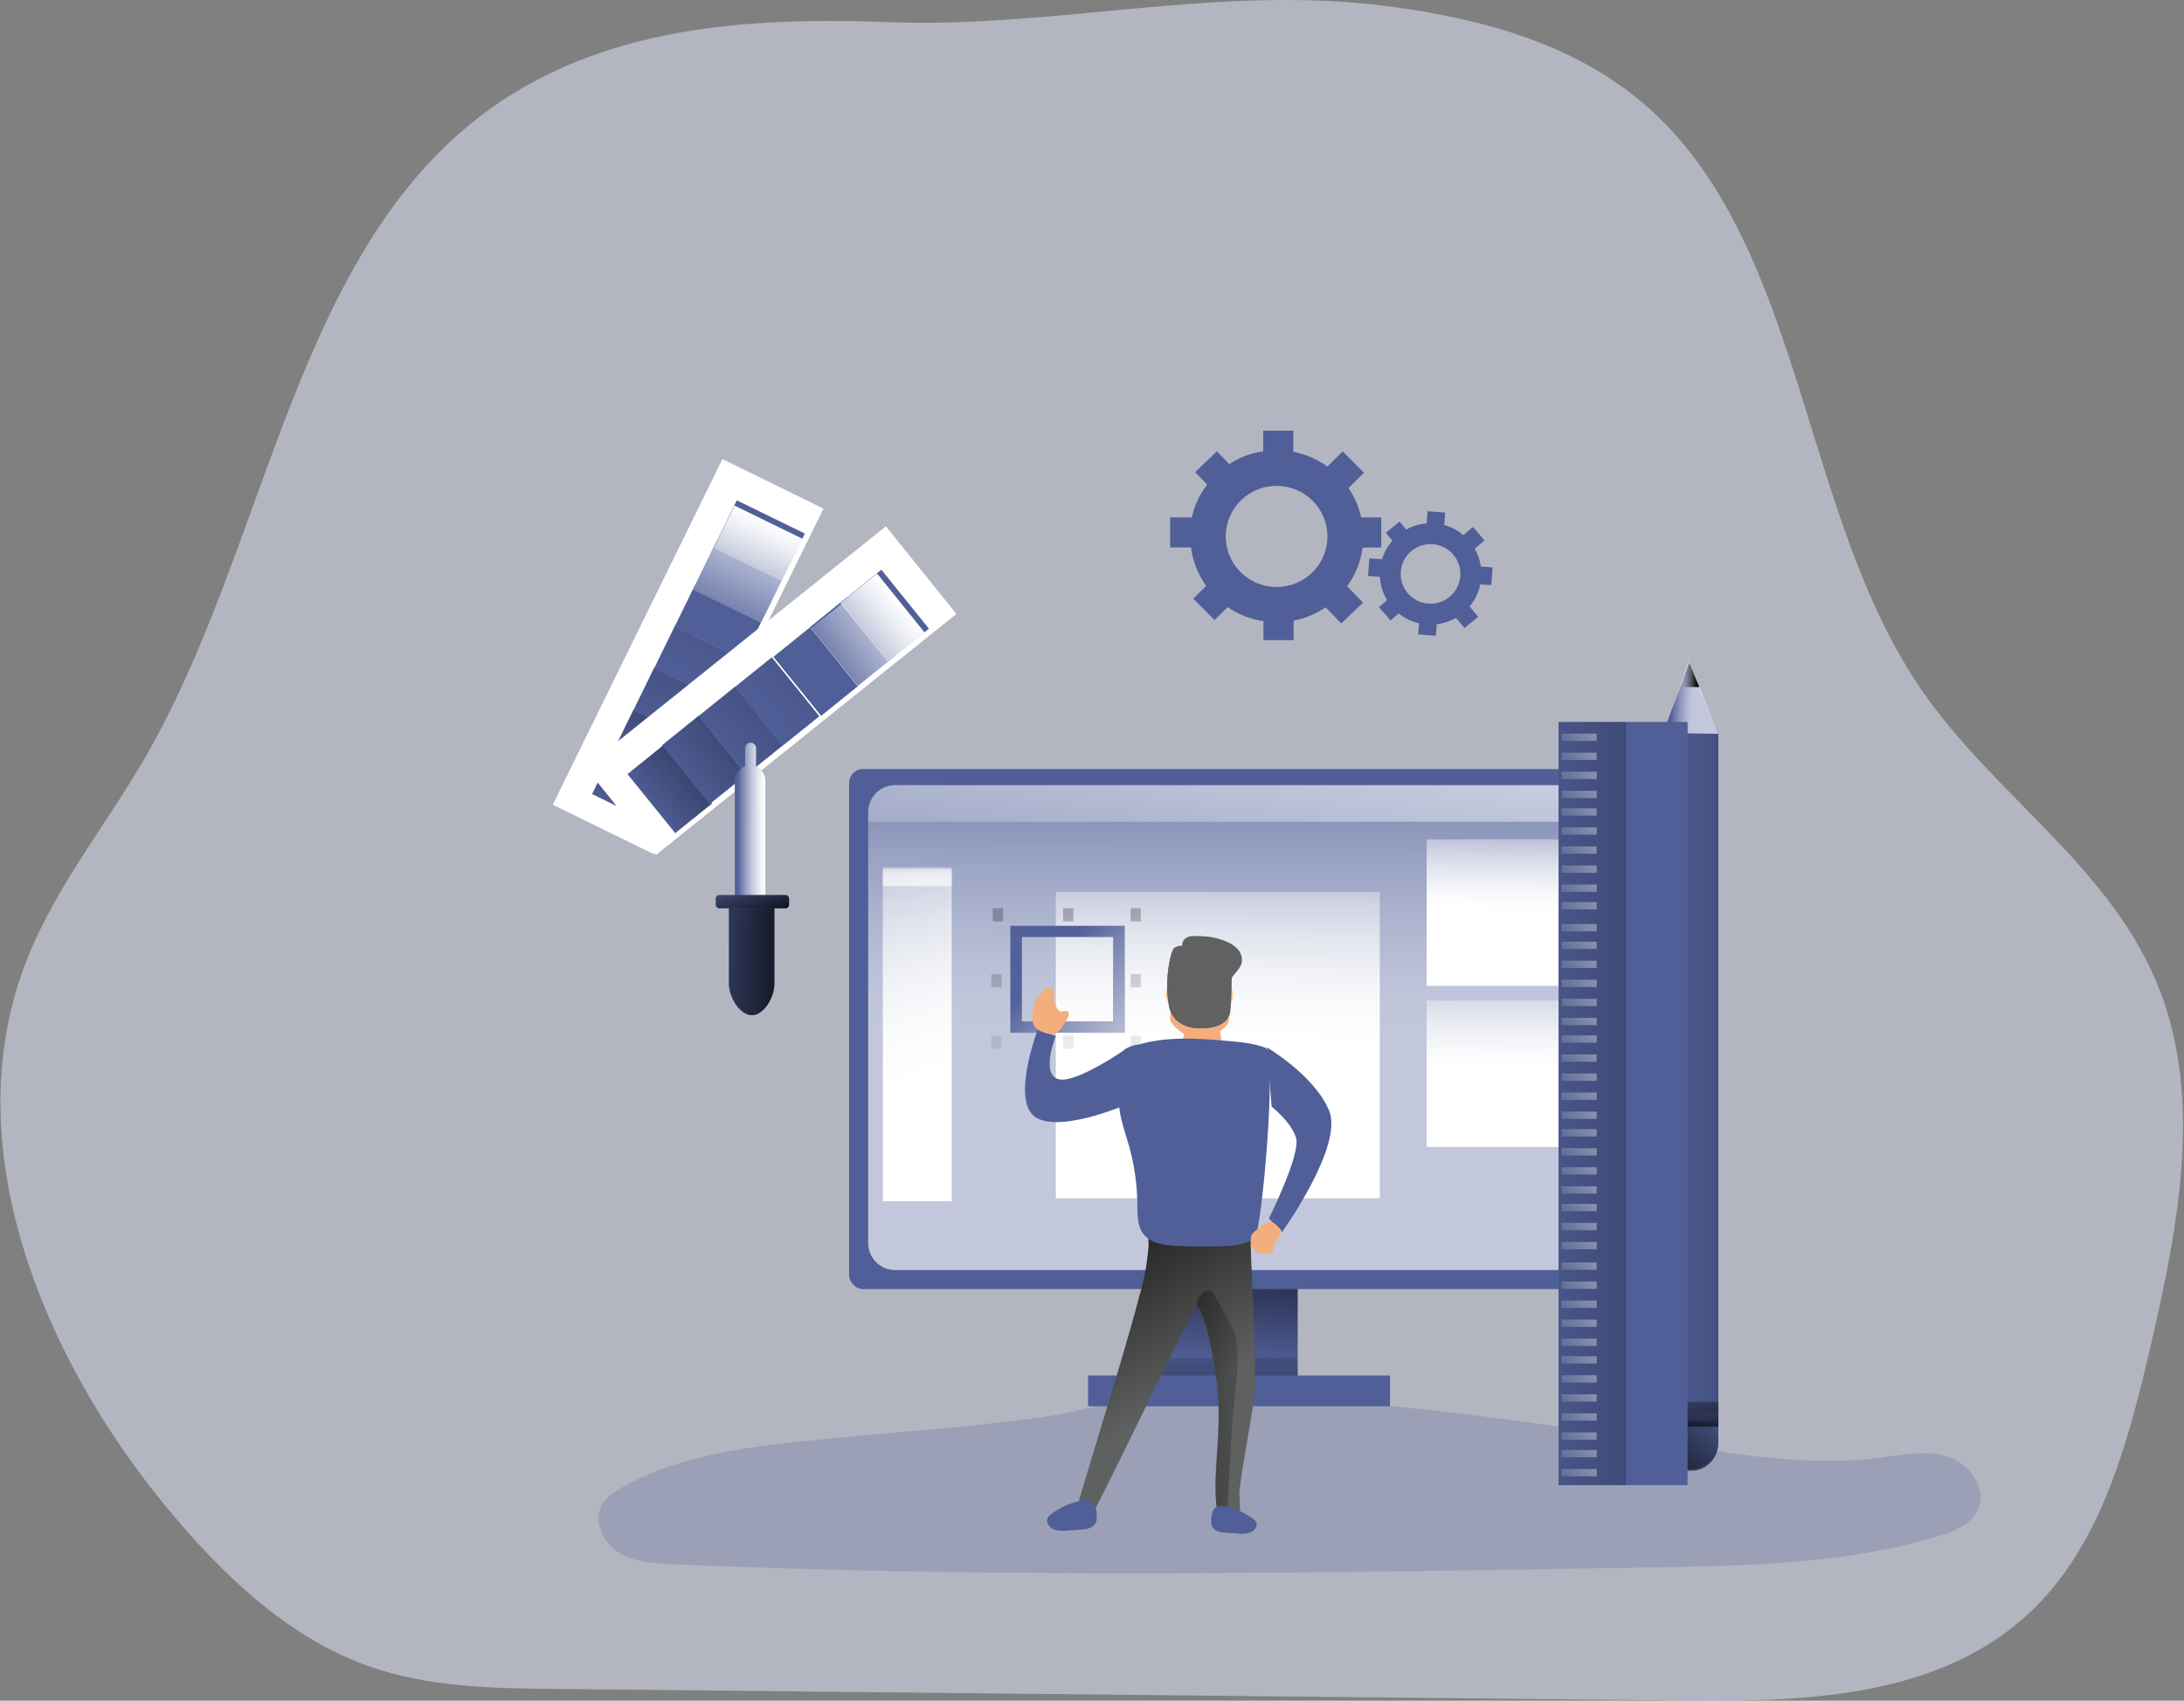 <svg width="1491" height="1161" viewBox="0 0 1491 1161" fill="none" xmlns="http://www.w3.org/2000/svg">
<rect x="0" y="0" width="1491" height="1161" fill="#808080" stroke="none"/>
<path opacity="0.5" d="M318.635 86.694C198.697 187.217 180.111 377.298 98.881 517.527C70.604 566.322 34.067 609.992 15.004 664.123C-28.762 788.026 31.472 928.572 112.093 1026.98C150.536 1073.93 195.44 1116.94 249.77 1136.72C291.55 1151.94 336.348 1152.57 380.325 1152.97L1150.79 1160.9C1236.81 1161.77 1332.39 1158.62 1394.24 1092.21C1436.87 1046.48 1454.18 979.692 1468.88 915.944C1486.93 837.613 1503.3 752.546 1475.2 677.94C1443.11 592.582 1361.96 544.21 1311.55 470.555C1229.74 351.223 1231.62 170.731 1127.44 75.466C1078.8 31.004 1014.62 13.568 952.083 4.85C834.184 -11.609 722.506 19.459 606.725 15.127C507.756 11.428 400.739 17.874 318.635 86.694Z" fill="#E7ECFF"/>
<path opacity="0.24" d="M560.078 982.613C513.629 987.283 465.755 992.419 424.881 1015.26C419.41 1018.33 413.856 1021.94 410.837 1027.46C404.78 1038.55 411.655 1053.18 422.324 1059.86C432.993 1066.53 446.156 1067.29 458.712 1067.84C682.279 1077.59 906.181 1073.76 1129.94 1069.96C1194.92 1068.86 1260.92 1067.59 1323.19 1048.72C1334.39 1045.34 1346.69 1040.26 1350.9 1029.21C1356.42 1014.76 1343.84 998.737 1329.17 994.236C1314.5 989.735 1298.84 993.095 1283.66 995.06C1230.97 1001.89 1177.81 991.446 1125.35 983.099C1022.64 966.784 916.075 953.512 812.047 951.039C776.581 950.215 746.293 962.515 711.582 967.376C661.465 974.434 610.467 977.541 560.078 982.613Z" fill="#505F98"/>
<path d="M377.369 549.326L493.198 313.408L562.185 347.19L446.355 583.108L377.369 549.326Z" fill="white"/>
<path d="M404.214 542.055L418.327 513.22L464.792 535.903L450.678 564.738L404.214 542.055Z" fill="#505F98"/>
<path d="M404.214 542.055L418.327 513.22L464.792 535.903L450.678 564.738L404.214 542.055Z" fill="url(#paint0_linear_2302_1182)"/>
<path d="M418.329 513.445L432.443 484.61L478.907 507.293L464.794 536.128L418.329 513.445Z" fill="#505F98"/>
<path d="M418.329 513.445L432.443 484.61L478.907 507.293L464.794 536.128L418.329 513.445Z" fill="url(#paint1_linear_2302_1182)"/>
<path d="M432.426 484.826L446.54 455.991L493.004 478.674L478.89 507.509L432.426 484.826Z" fill="#505F98"/>
<path d="M432.426 484.826L446.54 455.991L493.004 478.674L478.89 507.509L432.426 484.826Z" fill="url(#paint2_linear_2302_1182)"/>
<path d="M446.563 456.237L460.676 427.402L507.14 450.085L493.027 478.92L446.563 456.237Z" fill="#505F98"/>
<path d="M446.563 456.237L460.676 427.402L507.14 450.085L493.027 478.92L446.563 456.237Z" fill="url(#paint3_linear_2302_1182)"/>
<path d="M460.668 427.599L474.782 398.764L521.246 421.447L507.133 450.282L460.668 427.599Z" fill="#505F98"/>
<path d="M474.784 399.01L488.897 370.175L535.362 392.858L521.248 421.693L474.784 399.01Z" fill="#505F98"/>
<path d="M488.881 370.391L502.994 341.556L549.458 364.239L535.345 393.074L488.881 370.391Z" fill="#505F98"/>
<path d="M473.196 402.598L487.309 373.763L533.774 396.446L519.66 425.281L473.196 402.598Z" fill="url(#paint4_linear_2302_1182)"/>
<path d="M487.321 373.97L501.434 345.135L547.898 367.817L533.785 396.652L487.321 373.97Z" fill="url(#paint5_linear_2302_1182)"/>
<rect x="787.837" y="867" width="98.068" height="82" fill="#505F98"/>
<rect x="787.837" y="867" width="98.068" height="82" fill="url(#paint6_linear_2302_1182)"/>
<rect x="579.693" y="525" width="518.359" height="355" rx="9.37" fill="#505F98"/>
<path opacity="0.65" d="M1081.04 554.438V848.562C1081.06 853.443 1079.13 858.129 1075.69 861.588C1072.25 865.047 1067.58 866.994 1062.7 867H611.039C606.165 866.989 601.494 865.04 598.056 861.582C594.617 858.125 592.691 853.441 592.702 848.562V554.438C592.691 549.559 594.617 544.875 598.056 541.418C601.494 537.96 606.165 536.011 611.039 536H1062.7C1067.58 536.006 1072.25 537.953 1075.69 541.412C1079.13 544.871 1081.06 549.557 1081.04 554.438V554.438Z" fill="url(#paint7_linear_2302_1182)"/>
<rect x="742.806" y="939" width="206.143" height="21" fill="#505F98"/>
<rect x="787.837" y="927" width="98.068" height="12" fill="url(#paint8_linear_2302_1182)"/>
<path fill-rule="evenodd" clip-rule="evenodd" d="M942.945 353.241V373.715L930.235 373.819C928.999 383.346 925.375 392.41 919.697 400.181L930.552 411.351L915.672 425.6L904.986 414.578C898.397 419.062 890.962 422.17 883.13 423.714V437H862.559V424.029C853.774 422.76 845.402 419.497 838.089 414.494L829.153 423.316L814.589 408.647L823.462 399.993C817.876 392.219 814.313 383.191 813.092 373.715H798.845V353.241H813.598C815.427 345.093 819.024 337.441 824.137 330.819L815.896 322.332L830.776 308.082L839.206 316.82C846.176 312.214 854.1 309.228 862.39 308.082V294H882.961V308.396C891.33 310.055 899.239 313.493 906.145 318.476L916.683 308.166L931.163 322.709L920.625 333.187C924.756 339.267 927.689 346.073 929.266 353.241H942.945ZM836.804 366.15C836.78 385.211 852.303 400.682 871.474 400.705C880.686 400.733 889.529 397.113 896.051 390.644C902.572 384.176 906.235 375.392 906.229 366.233C906.253 347.172 890.73 331.701 871.559 331.678C852.387 331.655 836.827 347.088 836.804 366.15Z" fill="#505F98"/>
<path fill-rule="evenodd" clip-rule="evenodd" d="M1019 387.354L1018.08 399.396L1010.57 398.938C1009.44 404.475 1006.94 409.641 1003.28 413.958L1009.15 421.021L999.798 428.729L994.039 421.792C989.984 424.13 985.498 425.625 980.85 426.188L980.245 434L968.204 433.104L968.788 425.479C963.703 424.344 958.947 422.056 954.89 418.792L949.256 423.583L941.388 414.396L946.96 409.688C944.032 404.876 942.346 399.414 942.056 393.792L933.938 393.167L934.836 381.146L943.454 381.792C944.878 377.085 947.305 372.743 950.57 369.062L946.125 363.708L955.474 356L960.003 361.5C964.274 359.095 969.029 357.672 973.922 357.333L974.548 349L986.589 349.896L985.942 358.375C990.749 359.714 995.207 362.081 999.005 365.312L1005.62 359.708L1013.47 368.896L1006.79 374.583C1008.96 378.339 1010.37 382.477 1010.96 386.771L1019 387.354ZM956.3 390.243C955.445 401.436 963.837 411.203 975.049 412.062C980.443 412.487 985.784 410.747 989.889 407.228C993.994 403.708 996.524 398.7 996.919 393.312C997.761 382.119 989.358 372.361 978.146 371.514C966.934 370.666 957.155 379.05 956.3 390.243Z" fill="#505F98"/>
<path d="M1173.1 500.966V984.819C1173.07 994.846 1165.02 1002.97 1155.09 1003H1153.01C1143.09 1002.95 1135.08 994.827 1135.08 984.819V500.966L1153.16 453L1173.1 500.966Z" fill="#505F98"/>
<rect x="1152.09" y="501" width="21.015" height="463" fill="url(#paint9_linear_2302_1182)"/>
<path opacity="0.65" d="M1173.1 501L1135.08 500.269L1146.8 468.204L1153.08 451L1159.98 468.204L1173.1 501V501Z" fill="url(#paint10_linear_2302_1182)"/>
<path d="M1160.09 469H1147.09L1153.28 452L1160.09 469V469Z" fill="url(#paint11_linear_2302_1182)"/>
<rect x="1133.08" y="957" width="40.028" height="17" fill="url(#paint12_linear_2302_1182)"/>
<path d="M1173.1 970V985.38C1173.07 995.649 1165.02 1003.96 1155.09 1004H1153.01C1143.09 1003.95 1135.08 995.63 1135.08 985.38V970H1173.1Z" fill="url(#paint13_linear_2302_1182)"/>
<path d="M1081.04 554.513V561H592.702V554.513C592.691 549.614 594.617 544.912 598.056 541.44C601.495 537.968 606.166 536.011 611.041 536H1062.7C1067.58 536.006 1072.25 537.961 1075.69 541.434C1079.13 544.907 1081.06 549.613 1081.04 554.513V554.513Z" fill="url(#paint14_linear_2302_1182)"/>
<rect x="602.709" y="593" width="47.033" height="227" fill="url(#paint15_linear_2302_1182)"/>
<rect x="720.791" y="609" width="221.153" height="209" fill="url(#paint16_linear_2302_1182)"/>
<rect x="771.826" y="707" width="7.005" height="9" fill="url(#paint17_linear_2302_1182)"/>
<rect x="771.826" y="665" width="7.005" height="9" fill="url(#paint18_linear_2302_1182)"/>
<rect x="676.76" y="707" width="7.005" height="9" fill="url(#paint19_linear_2302_1182)"/>
<rect x="676.76" y="665" width="7.005" height="9" fill="url(#paint20_linear_2302_1182)"/>
<rect x="771.826" y="620" width="7.005" height="9" fill="url(#paint21_linear_2302_1182)"/>
<rect x="677.761" y="620" width="7.005" height="9" fill="url(#paint22_linear_2302_1182)"/>
<rect x="725.794" y="620" width="7.005" height="9" fill="url(#paint23_linear_2302_1182)"/>
<rect x="725.794" y="707" width="7.005" height="9" fill="url(#paint24_linear_2302_1182)"/>
<path fill-rule="evenodd" clip-rule="evenodd" d="M689.769 705H767.823V632H689.769V705ZM759.961 697.282H697.631V639.656H759.961V697.282Z" fill="#505F98"/>
<path fill-rule="evenodd" clip-rule="evenodd" d="M689.769 705H767.823V632H689.769V705ZM759.961 697.282H697.631V639.656H759.961V697.282Z" fill="url(#paint25_linear_2302_1182)"/>
<rect x="973.966" y="573" width="100.069" height="100" fill="url(#paint26_linear_2302_1182)"/>
<rect x="973.966" y="683" width="100.069" height="100" fill="url(#paint27_linear_2302_1182)"/>
<rect opacity="0.65" x="602.709" y="592" width="47.033" height="13" fill="url(#paint28_linear_2302_1182)"/>
<path d="M399.673 523.827L604.801 359.293L652.914 419.118L447.785 583.652L399.673 523.827Z" fill="white"/>
<path d="M428.396 528.455L453.464 508.235L486.046 548.522L460.979 568.742L428.396 528.455Z" fill="#505F98"/>
<path d="M428.396 528.455L453.464 508.235L486.046 548.522L460.979 568.742L428.396 528.455Z" fill="url(#paint29_linear_2302_1182)"/>
<path d="M452.014 508.689L477.046 488.56L509.481 528.79L484.449 548.919L452.014 508.689Z" fill="#505F98"/>
<path d="M452.014 508.689L477.046 488.56L509.481 528.79L484.449 548.919L452.014 508.689Z" fill="url(#paint30_linear_2302_1182)"/>
<path d="M476.958 488.761L501.99 468.633L534.425 508.863L509.393 528.991L476.958 488.761Z" fill="#505F98"/>
<path d="M476.958 488.761L501.99 468.633L534.425 508.863L509.393 528.991L476.958 488.761Z" fill="url(#paint31_linear_2302_1182)"/>
<path d="M501.886 468.847L526.918 448.718L559.353 488.948L534.321 509.077L501.886 468.847Z" fill="#505F98"/>
<path d="M501.886 468.847L526.918 448.718L559.353 488.948L534.321 509.077L501.886 468.847Z" fill="url(#paint32_linear_2302_1182)"/>
<path d="M528.006 448.389L553.073 428.169L585.656 468.456L560.588 488.676L528.006 448.389Z" fill="#505F98"/>
<path d="M553.086 427.99L578.153 407.77L610.736 448.057L585.668 468.277L553.086 427.99Z" fill="#505F98"/>
<path d="M576.693 409.051L601.726 388.923L634.161 429.153L609.128 449.282L576.693 409.051Z" fill="#505F98"/>
<path d="M606.712 452.218L585.613 469L553.675 428.782L574.774 412L606.712 452.218V452.218Z" fill="url(#paint33_linear_2302_1182)"/>
<path d="M573.736 411.648L598.768 391.519L631.203 431.749L606.171 451.878L573.736 411.648Z" fill="url(#paint34_linear_2302_1182)"/>
<path d="M522.653 533.15V656H501.639V533.15C501.639 528.61 504.457 524.57 508.657 523.089V510.825C508.657 508.712 510.333 507 512.4 507C514.468 507 516.144 508.712 516.144 510.825V523.297C520.063 524.935 522.632 528.823 522.653 533.15V533.15Z" fill="#505F98"/>
<path d="M522.653 533.15V656H501.639V533.15C501.639 528.61 504.457 524.57 508.657 523.089V510.825C508.657 508.712 510.333 507 512.4 507C514.468 507 516.144 508.712 516.144 510.825V523.297C520.063 524.935 522.632 528.823 522.653 533.15V533.15Z" fill="url(#paint35_linear_2302_1182)"/>
<rect x="488.63" y="611" width="50.035" height="9" rx="2.245" fill="#505F98"/>
<path d="M513.336 693V693C504.763 693 497.636 680.185 497.636 671.634V615H528.658V671.634C528.658 680.185 521.887 693 513.336 693Z" fill="#505F98"/>
<rect x="488.63" y="611" width="50.035" height="9" rx="2.245" fill="url(#paint36_linear_2302_1182)"/>
<path d="M513.336 693V693C504.763 693 497.636 680.366 497.636 671.937V620H528.658V671.937C528.658 680.366 521.887 693 513.336 693Z" fill="url(#paint37_linear_2302_1182)"/>
<path d="M713.428 753C712.754 749.436 712.329 744.39 713.623 744.043C716.351 743.275 713.428 753 713.428 753Z" fill="#28353D"/>
<path d="M856.687 948.507C856.201 961.102 846.438 1007.39 846.121 1020C846.121 1024.2 847.241 1030.65 845.889 1034.7C843.1 1043.28 833.211 1042.11 831.922 1037.05L831.436 1034.53C826.85 1010.01 834.225 982.198 831.436 950.186C829.766 930.643 821.99 892.963 816.898 892.711C814.214 892.711 752.957 1021.85 747.632 1029.81C745.011 1033.82 737.637 1033.19 734.066 1036.42C730.495 1039.65 763.818 938.515 777.785 885.07C781.043 874.039 783.166 862.709 784.124 851.252C784.505 844.64 782.37 842.415 788.477 840.463C792.703 839.119 798.556 839.497 803.078 839.182C808.002 838.804 853.792 838.72 853.792 841.953C853.348 859.502 857.87 919.412 856.687 948.507Z" fill="#606161"/>
<path d="M856.687 948.507C856.201 961.102 846.438 1007.39 846.121 1020C846.121 1024.2 847.241 1030.65 845.889 1034.7C843.1 1043.28 833.211 1042.11 831.922 1037.05L831.436 1034.53C826.85 1010.01 834.225 982.198 831.436 950.186C829.766 930.643 821.99 892.963 816.898 892.711C814.214 892.711 752.957 1021.85 747.632 1029.81C745.011 1033.82 737.637 1033.19 734.066 1036.42C730.495 1039.65 763.818 938.515 777.785 885.07C781.043 874.039 783.166 862.709 784.124 851.252C784.505 844.64 782.37 842.415 788.477 840.463C792.703 839.119 798.556 839.497 803.078 839.182C808.002 838.804 853.792 838.72 853.792 841.953C853.348 859.502 857.87 919.412 856.687 948.507Z" fill="url(#paint38_linear_2302_1182)"/>
<path d="M802.614 680.148C802.229 676.163 800.346 674 798.506 674C796.666 674 795.533 676.12 795.918 680.148C796.005 683.122 798.249 685.597 801.223 686C803.084 686 803.02 684.134 802.614 680.148Z" fill="#FFCD9C"/>
<path d="M835.008 680.159C835.258 676.166 837.094 674 838.994 674C840.893 674 842.124 676.124 841.832 680.159C841.805 683.173 839.56 685.687 836.615 686C834.736 686 834.715 684.152 835.008 680.159Z" fill="#FFCD9C"/>
<path d="M838.732 697.672C838.473 699.777 829.558 709 819.413 709C809.267 709 800.892 700.577 799.122 697.208C797.352 693.839 804.475 650.505 808.598 646.884C812.721 643.262 829.429 645.641 830.832 647.558C834.199 652.085 839.833 689.27 838.732 697.672Z" fill="#F4AD7D"/>
<path d="M834.538 664.977C833.159 665.639 827.743 651.842 826.607 649.525C825.472 647.208 825.654 644.829 827.033 644.167C828.413 643.505 830.441 644.871 831.577 647.167C832.713 649.463 835.897 664.336 834.538 664.977Z" fill="#FFCD9C"/>
<path d="M804.168 663.987C802.737 663.501 806.525 649.179 807.351 646.703C808.177 644.228 810.031 642.599 811.381 643.086C812.731 643.573 813.295 645.984 812.469 648.481C811.643 650.977 805.518 664.474 804.168 663.987Z" fill="#FFCD9C"/>
<path d="M809.845 696H831.608L834.87 716.622C823.014 723.005 816.101 722.301 806.85 715.214L809.845 696Z" fill="#F4AD7D"/>
<path d="M818.859 700.13C818.859 699.75 819.764 699.43 820.86 699.43C821.956 699.43 822.861 699.75 822.861 700.13C822.861 700.51 821.98 700.57 820.86 700.57C819.74 700.57 818.859 700.53 818.859 700.13Z" fill="#F4AD7D"/>
<path d="M839.892 690.808C840.716 685.894 842.06 650.708 838.764 646.051C835.469 641.394 815.741 638.381 812.749 639.108C806.05 640.731 807.221 645.517 807.221 645.517C805.23 645.547 803.28 646.084 801.563 647.076C799.264 648.615 794.43 670.79 798.289 687.56C800.023 695.102 806.852 701.66 818.646 701.981C833.171 702.365 838.895 696.896 839.892 690.808Z" fill="#606161"/>
<path d="M812.831 640.762C814.39 639.448 816.41 638.828 818.43 639.041C824.563 639.008 830.647 640.14 836.365 642.376C839.535 643.488 842.414 645.311 844.785 647.708C847.172 650.173 848.271 653.627 847.753 657.034C846.7 662.047 841.438 665.148 839.712 669.97C838.322 673.837 839.312 677.575 839.354 681.463C839.382 684.606 839.156 687.746 838.68 690.852C837.712 696.906 832.176 702.344 817.967 701.983C806.516 701.664 799.885 695.143 798.201 687.644C795.921 675.198 796.519 662.389 799.948 650.215C806.12 651.648 812.434 652.361 818.767 652.339C825.482 652.395 832.178 651.611 838.701 650.002C839.817 656.503 839.796 669.524 839.438 679.253" fill="#606161"/>
<path d="M777.702 712.954C774.268 713.241 770.96 714.384 768.077 716.28C763.139 720.171 762.764 727.43 762.847 733.748C762.678 742.501 763.285 751.252 764.66 759.897C766.139 767.826 768.827 775.441 771.035 783.202C774.516 795.831 776.344 808.862 776.473 821.966C776.473 829.162 776.348 837.07 780.827 842.697C785.723 848.806 794.39 849.998 802.182 850.438C813.245 851.086 824.349 851.17 835.412 850.709C842.829 850.375 850.725 849.643 856.6 845.082C861.288 841.442 872.267 718.288 863.746 715.171C855.225 712.054 846.058 711.259 837.016 710.506C816.745 708.791 797.661 707.431 777.702 712.954Z" fill="#505F98"/>
<path d="M841.521 968.291C840.435 982.255 837.843 1033 837.843 1033L831.238 1032.77C826.702 1008.39 833.997 980.732 831.238 948.899C829.586 929.465 821.895 891.996 816.857 891.746C818.362 879.221 826.827 881.1 826.827 881.1C832.984 890.294 838.294 900.026 842.692 910.178C847.729 923.37 842.629 954.263 841.521 968.291Z" fill="url(#paint39_linear_2302_1182)"/>
<path d="M717.164 1034.02C716.133 1034.79 715.35 1035.83 714.912 1037.03C714.678 1038.01 714.773 1039.04 715.183 1039.97C716.35 1042.33 718.56 1044.02 721.168 1044.55C723.744 1045.04 726.383 1045.13 728.987 1044.82L737.328 1044.26C739.45 1044.21 741.555 1043.87 743.583 1043.26C745.614 1042.63 747.289 1041.2 748.212 1039.31C748.704 1037.92 748.895 1036.44 748.775 1034.97C748.775 1028.16 746.357 1022.63 738.808 1024.3C730.902 1025.77 723.474 1029.1 717.164 1034.02V1034.02Z" fill="#505F98"/>
<path d="M855.703 1037.06C856.65 1037.76 857.369 1038.71 857.77 1039.8C857.984 1040.68 857.9 1041.61 857.53 1042.45C856.467 1044.58 854.438 1046.11 852.047 1046.58C849.69 1047.04 847.273 1047.12 844.888 1046.83L837.316 1046.33C835.389 1046.28 833.478 1045.98 831.636 1045.43C829.779 1044.86 828.25 1043.57 827.415 1041.85C826.967 1040.59 826.789 1039.26 826.893 1037.93C826.893 1031.79 829.069 1026.72 836.01 1028.29C843.206 1029.62 849.964 1032.63 855.703 1037.06V1037.06Z" fill="#505F98"/>
<path d="M864.89 715C864.89 715 897.606 734.163 907.432 758.389C917.257 782.614 875.252 841 875.252 841L866.263 831.814C866.263 831.814 888.188 787.759 884.799 776.74C881.409 765.721 868.13 755.452 868.13 755.452L864.89 715Z" fill="#505F98"/>
<path d="M771.826 752.859C771.826 752.859 726.338 773.24 707.853 763.238C689.368 753.237 708.398 703 708.398 703L720.777 707.202C720.777 707.202 710.433 732.815 722.267 736.618C734.101 740.421 769.56 715.438 769.56 715.438L771.826 752.859Z" fill="#505F98"/>
<path d="M857.466 839.976C856.158 840.826 855.097 841.968 854.381 843.297C853.952 844.425 853.797 845.629 853.928 846.819C853.849 849.709 855.163 852.479 857.509 854.367C859.158 855.25 861.005 855.76 862.903 855.857C864.066 856.048 865.256 856.048 866.419 855.857C867.606 855.646 868.597 854.888 869.051 853.844C869.206 853.183 869.271 852.507 869.245 851.831C869.396 848.51 871.899 845.793 873.97 843.076C874.47 842.551 874.793 841.9 874.897 841.204C874.885 840.434 874.597 839.69 874.078 839.091C872.675 837.199 869.202 833.717 866.419 834.018C863.636 834.32 859.624 838.326 857.466 839.976Z" fill="#F4AD7D"/>
<path d="M728.585 695.435C729.178 694.611 729.582 693.679 729.772 692.698C729.923 691.683 729.386 690.687 728.431 690.211C726.915 689.647 725.114 691.13 723.62 690.504C723.114 690.235 722.69 689.846 722.389 689.375C720.625 686.945 719.613 684.093 719.467 681.143C719.553 679.571 719.405 677.995 719.028 676.463C718.583 674.886 717 673.849 715.292 674.018C713.886 674.331 713.095 675.689 712.216 676.776C711.338 677.863 709.58 679.158 708.437 680.516C706.487 683.307 705.37 686.55 705.208 689.898C704.592 694.077 704.197 698.861 707.273 701.87C709.646 704.189 716.874 706.927 720.192 705.694C723.861 704.315 726.74 698.444 728.585 695.435Z" fill="#F4AD7D"/>
<rect x="1064.03" y="492.837" width="88.061" height="521" fill="#505F98"/>
<rect x="1064.03" y="492.837" width="46.032" height="521" fill="url(#paint40_linear_2302_1182)"/>
<rect opacity="0.65" x="1066.03" y="500.837" width="24.017" height="5" fill="url(#paint41_linear_2302_1182)"/>
<rect opacity="0.65" x="1066.03" y="513.837" width="24.017" height="5" fill="url(#paint42_linear_2302_1182)"/>
<rect opacity="0.65" x="1066.03" y="526.837" width="24.017" height="5" fill="url(#paint43_linear_2302_1182)"/>
<rect opacity="0.65" x="1066.03" y="539.837" width="24.017" height="5" fill="url(#paint44_linear_2302_1182)"/>
<rect opacity="0.65" x="1066.03" y="551.837" width="24.017" height="5" fill="url(#paint45_linear_2302_1182)"/>
<rect opacity="0.65" x="1066.03" y="564.837" width="24.017" height="5" fill="url(#paint46_linear_2302_1182)"/>
<rect opacity="0.65" x="1066.03" y="577.837" width="24.017" height="5" fill="url(#paint47_linear_2302_1182)"/>
<rect opacity="0.65" x="1066.03" y="590.837" width="24.017" height="5" fill="url(#paint48_linear_2302_1182)"/>
<rect opacity="0.65" x="1066.03" y="603.837" width="24.017" height="5" fill="url(#paint49_linear_2302_1182)"/>
<rect opacity="0.65" x="1066.03" y="615.837" width="24.017" height="5" fill="url(#paint50_linear_2302_1182)"/>
<rect opacity="0.65" x="1066.03" y="630.837" width="24.017" height="5" fill="url(#paint51_linear_2302_1182)"/>
<rect opacity="0.65" x="1066.03" y="642.837" width="24.017" height="5" fill="url(#paint52_linear_2302_1182)"/>
<rect opacity="0.65" x="1066.03" y="655.837" width="24.017" height="5" fill="url(#paint53_linear_2302_1182)"/>
<rect opacity="0.65" x="1066.03" y="668.837" width="24.017" height="5" fill="url(#paint54_linear_2302_1182)"/>
<rect opacity="0.65" x="1066.03" y="681.837" width="24.017" height="5" fill="url(#paint55_linear_2302_1182)"/>
<rect opacity="0.65" x="1066.03" y="694.837" width="24.017" height="5" fill="url(#paint56_linear_2302_1182)"/>
<rect opacity="0.65" x="1066.03" y="706.837" width="24.017" height="5" fill="url(#paint57_linear_2302_1182)"/>
<rect opacity="0.65" x="1066.03" y="719.837" width="24.017" height="5" fill="url(#paint58_linear_2302_1182)"/>
<rect opacity="0.65" x="1066.03" y="732.837" width="24.017" height="5" fill="url(#paint59_linear_2302_1182)"/>
<rect opacity="0.65" x="1066.03" y="745.837" width="24.017" height="5" fill="url(#paint60_linear_2302_1182)"/>
<rect opacity="0.65" x="1066.03" y="758.837" width="24.017" height="5" fill="url(#paint61_linear_2302_1182)"/>
<rect opacity="0.65" x="1066.03" y="770.837" width="24.017" height="5" fill="url(#paint62_linear_2302_1182)"/>
<rect opacity="0.65" x="1066.03" y="783.837" width="24.017" height="5" fill="url(#paint63_linear_2302_1182)"/>
<rect opacity="0.65" x="1066.03" y="796.837" width="24.017" height="5" fill="url(#paint64_linear_2302_1182)"/>
<rect opacity="0.65" x="1066.03" y="809.837" width="24.017" height="5" fill="url(#paint65_linear_2302_1182)"/>
<rect opacity="0.65" x="1066.03" y="821.837" width="24.017" height="5" fill="url(#paint66_linear_2302_1182)"/>
<rect opacity="0.65" x="1066.03" y="834.837" width="24.017" height="5" fill="url(#paint67_linear_2302_1182)"/>
<rect opacity="0.65" x="1066.03" y="847.837" width="24.017" height="5" fill="url(#paint68_linear_2302_1182)"/>
<rect opacity="0.65" x="1066.03" y="861.837" width="24.017" height="5" fill="url(#paint69_linear_2302_1182)"/>
<rect opacity="0.65" x="1066.03" y="874.837" width="24.017" height="5" fill="url(#paint70_linear_2302_1182)"/>
<rect opacity="0.65" x="1066.03" y="887.837" width="24.017" height="5" fill="url(#paint71_linear_2302_1182)"/>
<rect opacity="0.65" x="1066.03" y="900.837" width="24.017" height="5" fill="url(#paint72_linear_2302_1182)"/>
<rect opacity="0.65" x="1066.03" y="913.837" width="24.017" height="5" fill="url(#paint73_linear_2302_1182)"/>
<rect opacity="0.65" x="1066.03" y="925.837" width="24.017" height="5" fill="url(#paint74_linear_2302_1182)"/>
<rect opacity="0.65" x="1066.03" y="938.837" width="24.017" height="5" fill="url(#paint75_linear_2302_1182)"/>
<rect opacity="0.65" x="1066.03" y="951.837" width="24.017" height="5" fill="url(#paint76_linear_2302_1182)"/>
<rect opacity="0.65" x="1066.03" y="964.837" width="24.017" height="5" fill="url(#paint77_linear_2302_1182)"/>
<rect opacity="0.65" x="1066.03" y="977.837" width="24.017" height="5" fill="url(#paint78_linear_2302_1182)"/>
<rect opacity="0.65" x="1066.03" y="989.837" width="24.017" height="5" fill="url(#paint79_linear_2302_1182)"/>
<rect opacity="0.65" x="1066.03" y="1002.84" width="24.017" height="5" fill="url(#paint80_linear_2302_1182)"/>
<defs>
<linearGradient id="paint0_linear_2302_1182" x1="528.402" y1="609.166" x2="593.156" y2="480.6" gradientUnits="userSpaceOnUse">
<stop stop-color="#010101" stop-opacity="0.01"/>
<stop offset="0.95" stop-color="#010101"/>
</linearGradient>
<linearGradient id="paint1_linear_2302_1182" x1="583.563" y1="605.365" x2="676.417" y2="423.775" gradientUnits="userSpaceOnUse">
<stop stop-color="#010101" stop-opacity="0.01"/>
<stop offset="0.95" stop-color="#010101"/>
</linearGradient>
<linearGradient id="paint2_linear_2302_1182" x1="703.545" y1="614.092" x2="840.899" y2="303.948" gradientUnits="userSpaceOnUse">
<stop stop-color="#010101" stop-opacity="0.01"/>
<stop offset="0.95" stop-color="#010101"/>
</linearGradient>
<linearGradient id="paint3_linear_2302_1182" x1="831.379" y1="630.583" x2="1036.31" y2="183.178" gradientUnits="userSpaceOnUse">
<stop stop-color="#010101" stop-opacity="0.01"/>
<stop offset="0.36" stop-color="#010101" stop-opacity="0.36"/>
<stop offset="0.95" stop-color="#010101"/>
</linearGradient>
<linearGradient id="paint4_linear_2302_1182" x1="682.726" y1="525.564" x2="799.886" y2="283.969" gradientUnits="userSpaceOnUse">
<stop stop-color="white" stop-opacity="0.01"/>
<stop offset="0.07" stop-color="white" stop-opacity="0.22"/>
<stop offset="0.16" stop-color="white" stop-opacity="0.45"/>
<stop offset="0.25" stop-color="white" stop-opacity="0.65"/>
<stop offset="0.33" stop-color="white" stop-opacity="0.8"/>
<stop offset="0.4" stop-color="white" stop-opacity="0.91"/>
<stop offset="0.46" stop-color="white" stop-opacity="0.98"/>
<stop offset="0.51" stop-color="white"/>
</linearGradient>
<linearGradient id="paint5_linear_2302_1182" x1="604.65" y1="472.444" x2="668.846" y2="336.555" gradientUnits="userSpaceOnUse">
<stop stop-color="white" stop-opacity="0.01"/>
<stop offset="0.07" stop-color="white" stop-opacity="0.22"/>
<stop offset="0.16" stop-color="white" stop-opacity="0.45"/>
<stop offset="0.25" stop-color="white" stop-opacity="0.65"/>
<stop offset="0.33" stop-color="white" stop-opacity="0.8"/>
<stop offset="0.4" stop-color="white" stop-opacity="0.91"/>
<stop offset="0.46" stop-color="white" stop-opacity="0.98"/>
<stop offset="0.51" stop-color="white"/>
</linearGradient>
<linearGradient id="paint6_linear_2302_1182" x1="909.972" y1="935.322" x2="920.393" y2="808.584" gradientUnits="userSpaceOnUse">
<stop stop-color="#010101" stop-opacity="0.01"/>
<stop offset="0.95" stop-color="#010101"/>
</linearGradient>
<linearGradient id="paint7_linear_2302_1182" x1="508.259" y1="472.517" x2="505.544" y2="922.071" gradientUnits="userSpaceOnUse">
<stop stop-color="white" stop-opacity="0.01"/>
<stop offset="0.07" stop-color="white" stop-opacity="0.22"/>
<stop offset="0.16" stop-color="white" stop-opacity="0.45"/>
<stop offset="0.25" stop-color="white" stop-opacity="0.65"/>
<stop offset="0.33" stop-color="white" stop-opacity="0.8"/>
<stop offset="0.4" stop-color="white" stop-opacity="0.91"/>
<stop offset="0.46" stop-color="white" stop-opacity="0.98"/>
<stop offset="0.51" stop-color="white"/>
</linearGradient>
<linearGradient id="paint8_linear_2302_1182" x1="254.605" y1="910.073" x2="254.705" y2="1052.31" gradientUnits="userSpaceOnUse">
<stop stop-color="#010101" stop-opacity="0.01"/>
<stop offset="0.95" stop-color="#010101"/>
</linearGradient>
<linearGradient id="paint9_linear_2302_1182" x1="1131.1" y1="4103.09" x2="1437.29" y2="4103.14" gradientUnits="userSpaceOnUse">
<stop stop-color="#010101" stop-opacity="0.01"/>
<stop offset="0.95" stop-color="#010101"/>
</linearGradient>
<linearGradient id="paint10_linear_2302_1182" x1="1140.49" y1="495.349" x2="1170.83" y2="496.669" gradientUnits="userSpaceOnUse">
<stop stop-color="white" stop-opacity="0.01"/>
<stop offset="0.07" stop-color="white" stop-opacity="0.22"/>
<stop offset="0.16" stop-color="white" stop-opacity="0.45"/>
<stop offset="0.25" stop-color="white" stop-opacity="0.65"/>
<stop offset="0.33" stop-color="white" stop-opacity="0.8"/>
<stop offset="0.4" stop-color="white" stop-opacity="0.91"/>
<stop offset="0.46" stop-color="white" stop-opacity="0.98"/>
<stop offset="0.51" stop-color="white"/>
</linearGradient>
<linearGradient id="paint11_linear_2302_1182" x1="1148.95" y1="467.191" x2="1159.31" y2="467.64" gradientUnits="userSpaceOnUse">
<stop stop-color="#010101" stop-opacity="0.01"/>
<stop offset="0.95" stop-color="#010101"/>
</linearGradient>
<linearGradient id="paint12_linear_2302_1182" x1="1072.32" y1="937.811" x2="1072.63" y2="1005.82" gradientUnits="userSpaceOnUse">
<stop stop-color="#010101" stop-opacity="0.01"/>
<stop offset="0.95" stop-color="#010101"/>
</linearGradient>
<linearGradient id="paint13_linear_2302_1182" x1="1141.12" y1="928.281" x2="1082.78" y2="1000.56" gradientUnits="userSpaceOnUse">
<stop stop-color="#010101" stop-opacity="0.01"/>
<stop offset="0.95" stop-color="#010101"/>
</linearGradient>
<linearGradient id="paint14_linear_2302_1182" x1="1407.02" y1="655.966" x2="1441.2" y2="248.855" gradientUnits="userSpaceOnUse">
<stop stop-color="white" stop-opacity="0.01"/>
<stop offset="0.07" stop-color="white" stop-opacity="0.22"/>
<stop offset="0.16" stop-color="white" stop-opacity="0.45"/>
<stop offset="0.25" stop-color="white" stop-opacity="0.65"/>
<stop offset="0.33" stop-color="white" stop-opacity="0.8"/>
<stop offset="0.4" stop-color="white" stop-opacity="0.91"/>
<stop offset="0.46" stop-color="white" stop-opacity="0.98"/>
<stop offset="0.51" stop-color="white"/>
</linearGradient>
<linearGradient id="paint15_linear_2302_1182" x1="580.138" y1="545.87" x2="718.145" y2="914.142" gradientUnits="userSpaceOnUse">
<stop stop-color="white" stop-opacity="0.01"/>
<stop offset="0.07" stop-color="white" stop-opacity="0.22"/>
<stop offset="0.16" stop-color="white" stop-opacity="0.45"/>
<stop offset="0.25" stop-color="white" stop-opacity="0.65"/>
<stop offset="0.33" stop-color="white" stop-opacity="0.8"/>
<stop offset="0.4" stop-color="white" stop-opacity="0.91"/>
<stop offset="0.46" stop-color="white" stop-opacity="0.98"/>
<stop offset="0.51" stop-color="white"/>
</linearGradient>
<linearGradient id="paint16_linear_2302_1182" x1="683.668" y1="568.99" x2="680.343" y2="851.698" gradientUnits="userSpaceOnUse">
<stop stop-color="white" stop-opacity="0.01"/>
<stop offset="0.07" stop-color="white" stop-opacity="0.22"/>
<stop offset="0.16" stop-color="white" stop-opacity="0.45"/>
<stop offset="0.25" stop-color="white" stop-opacity="0.65"/>
<stop offset="0.33" stop-color="white" stop-opacity="0.8"/>
<stop offset="0.4" stop-color="white" stop-opacity="0.91"/>
<stop offset="0.46" stop-color="white" stop-opacity="0.98"/>
<stop offset="0.51" stop-color="white"/>
</linearGradient>
<linearGradient id="paint17_linear_2302_1182" x1="999.503" y1="760.704" x2="1018.69" y2="182.785" gradientUnits="userSpaceOnUse">
<stop stop-color="#010101" stop-opacity="0.01"/>
<stop offset="0.95" stop-color="#010101"/>
</linearGradient>
<linearGradient id="paint18_linear_2302_1182" x1="998.651" y1="761.045" x2="1017.84" y2="183.125" gradientUnits="userSpaceOnUse">
<stop stop-color="#010101" stop-opacity="0.01"/>
<stop offset="0.95" stop-color="#010101"/>
</linearGradient>
<linearGradient id="paint19_linear_2302_1182" x1="904.472" y1="758.354" x2="923.688" y2="180.435" gradientUnits="userSpaceOnUse">
<stop stop-color="#010101" stop-opacity="0.01"/>
<stop offset="0.95" stop-color="#010101"/>
</linearGradient>
<linearGradient id="paint20_linear_2302_1182" x1="903.62" y1="758.694" x2="922.836" y2="180.776" gradientUnits="userSpaceOnUse">
<stop stop-color="#010101" stop-opacity="0.01"/>
<stop offset="0.95" stop-color="#010101"/>
</linearGradient>
<linearGradient id="paint21_linear_2302_1182" x1="997.712" y1="762.545" x2="1016.93" y2="184.627" gradientUnits="userSpaceOnUse">
<stop stop-color="#010101" stop-opacity="0.01"/>
<stop offset="0.95" stop-color="#010101"/>
</linearGradient>
<linearGradient id="paint22_linear_2302_1182" x1="903.682" y1="760.236" x2="922.869" y2="182.317" gradientUnits="userSpaceOnUse">
<stop stop-color="#010101" stop-opacity="0.01"/>
<stop offset="0.95" stop-color="#010101"/>
</linearGradient>
<linearGradient id="paint23_linear_2302_1182" x1="951.672" y1="761.396" x2="970.888" y2="183.499" gradientUnits="userSpaceOnUse">
<stop stop-color="#010101" stop-opacity="0.01"/>
<stop offset="0.95" stop-color="#010101"/>
</linearGradient>
<linearGradient id="paint24_linear_2302_1182" x1="953.488" y1="758.843" x2="972.704" y2="180.925" gradientUnits="userSpaceOnUse">
<stop stop-color="#010101" stop-opacity="0.01"/>
<stop offset="0.95" stop-color="#010101"/>
</linearGradient>
<linearGradient id="paint25_linear_2302_1182" x1="608.41" y1="773.399" x2="840.643" y2="990.094" gradientUnits="userSpaceOnUse">
<stop stop-color="white" stop-opacity="0.01"/>
<stop offset="0.07" stop-color="white" stop-opacity="0.22"/>
<stop offset="0.16" stop-color="white" stop-opacity="0.45"/>
<stop offset="0.25" stop-color="white" stop-opacity="0.65"/>
<stop offset="0.33" stop-color="white" stop-opacity="0.8"/>
<stop offset="0.4" stop-color="white" stop-opacity="0.91"/>
<stop offset="0.46" stop-color="white" stop-opacity="0.98"/>
<stop offset="0.51" stop-color="white"/>
</linearGradient>
<linearGradient id="paint26_linear_2302_1182" x1="957.277" y1="553.864" x2="955.492" y2="689.026" gradientUnits="userSpaceOnUse">
<stop stop-color="white" stop-opacity="0.01"/>
<stop offset="0.07" stop-color="white" stop-opacity="0.22"/>
<stop offset="0.16" stop-color="white" stop-opacity="0.45"/>
<stop offset="0.25" stop-color="white" stop-opacity="0.65"/>
<stop offset="0.33" stop-color="white" stop-opacity="0.8"/>
<stop offset="0.4" stop-color="white" stop-opacity="0.91"/>
<stop offset="0.46" stop-color="white" stop-opacity="0.98"/>
<stop offset="0.51" stop-color="white"/>
</linearGradient>
<linearGradient id="paint27_linear_2302_1182" x1="957.277" y1="663.864" x2="955.492" y2="799.026" gradientUnits="userSpaceOnUse">
<stop stop-color="white" stop-opacity="0.01"/>
<stop offset="0.07" stop-color="white" stop-opacity="0.22"/>
<stop offset="0.16" stop-color="white" stop-opacity="0.45"/>
<stop offset="0.25" stop-color="white" stop-opacity="0.65"/>
<stop offset="0.33" stop-color="white" stop-opacity="0.8"/>
<stop offset="0.4" stop-color="white" stop-opacity="0.91"/>
<stop offset="0.46" stop-color="white" stop-opacity="0.98"/>
<stop offset="0.51" stop-color="white"/>
</linearGradient>
<linearGradient id="paint28_linear_2302_1182" x1="593.437" y1="589.281" x2="593.42" y2="607.481" gradientUnits="userSpaceOnUse">
<stop stop-color="white" stop-opacity="0.01"/>
<stop offset="0.07" stop-color="white" stop-opacity="0.22"/>
<stop offset="0.16" stop-color="white" stop-opacity="0.45"/>
<stop offset="0.25" stop-color="white" stop-opacity="0.65"/>
<stop offset="0.33" stop-color="white" stop-opacity="0.8"/>
<stop offset="0.4" stop-color="white" stop-opacity="0.91"/>
<stop offset="0.46" stop-color="white" stop-opacity="0.98"/>
<stop offset="0.51" stop-color="white"/>
</linearGradient>
<linearGradient id="paint29_linear_2302_1182" x1="512.737" y1="642.052" x2="626.168" y2="552.635" gradientUnits="userSpaceOnUse">
<stop stop-color="#010101" stop-opacity="0.01"/>
<stop offset="0.95" stop-color="#010101"/>
</linearGradient>
<linearGradient id="paint30_linear_2302_1182" x1="562.575" y1="661.988" x2="723.852" y2="536.867" gradientUnits="userSpaceOnUse">
<stop stop-color="#010101" stop-opacity="0.01"/>
<stop offset="0.95" stop-color="#010101"/>
</linearGradient>
<linearGradient id="paint31_linear_2302_1182" x1="667.519" y1="720.751" x2="923.684" y2="498.028" gradientUnits="userSpaceOnUse">
<stop stop-color="#010101" stop-opacity="0.01"/>
<stop offset="0.95" stop-color="#010101"/>
</linearGradient>
<linearGradient id="paint32_linear_2302_1182" x1="776.279" y1="789.865" x2="1151.96" y2="471.45" gradientUnits="userSpaceOnUse">
<stop stop-color="#010101" stop-opacity="0.01"/>
<stop offset="0.36" stop-color="#010101" stop-opacity="0.36"/>
<stop offset="0.95" stop-color="#010101"/>
</linearGradient>
<linearGradient id="paint33_linear_2302_1182" x1="624.537" y1="552.751" x2="807.477" y2="421.322" gradientUnits="userSpaceOnUse">
<stop stop-color="white" stop-opacity="0.01"/>
<stop offset="0.07" stop-color="white" stop-opacity="0.22"/>
<stop offset="0.16" stop-color="white" stop-opacity="0.45"/>
<stop offset="0.25" stop-color="white" stop-opacity="0.65"/>
<stop offset="0.33" stop-color="white" stop-opacity="0.8"/>
<stop offset="0.4" stop-color="white" stop-opacity="0.91"/>
<stop offset="0.46" stop-color="white" stop-opacity="0.98"/>
<stop offset="0.51" stop-color="white"/>
</linearGradient>
<linearGradient id="paint34_linear_2302_1182" x1="638.151" y1="550.517" x2="754.009" y2="454.658" gradientUnits="userSpaceOnUse">
<stop stop-color="white" stop-opacity="0.01"/>
<stop offset="0.07" stop-color="white" stop-opacity="0.22"/>
<stop offset="0.16" stop-color="white" stop-opacity="0.45"/>
<stop offset="0.25" stop-color="white" stop-opacity="0.65"/>
<stop offset="0.33" stop-color="white" stop-opacity="0.8"/>
<stop offset="0.4" stop-color="white" stop-opacity="0.91"/>
<stop offset="0.46" stop-color="white" stop-opacity="0.98"/>
<stop offset="0.51" stop-color="white"/>
</linearGradient>
<linearGradient id="paint35_linear_2302_1182" x1="503.738" y1="716.745" x2="541.923" y2="716.767" gradientUnits="userSpaceOnUse">
<stop stop-color="white" stop-opacity="0.01"/>
<stop offset="0.07" stop-color="white" stop-opacity="0.22"/>
<stop offset="0.16" stop-color="white" stop-opacity="0.45"/>
<stop offset="0.25" stop-color="white" stop-opacity="0.65"/>
<stop offset="0.33" stop-color="white" stop-opacity="0.8"/>
<stop offset="0.4" stop-color="white" stop-opacity="0.91"/>
<stop offset="0.46" stop-color="white" stop-opacity="0.98"/>
<stop offset="0.51" stop-color="white"/>
</linearGradient>
<linearGradient id="paint36_linear_2302_1182" x1="430.446" y1="619.2" x2="442.097" y2="657.932" gradientUnits="userSpaceOnUse">
<stop stop-color="#010101" stop-opacity="0.01"/>
<stop offset="0.95" stop-color="#010101"/>
</linearGradient>
<linearGradient id="paint37_linear_2302_1182" x1="455.244" y1="767.933" x2="556.146" y2="769.976" gradientUnits="userSpaceOnUse">
<stop stop-color="#010101" stop-opacity="0.01"/>
<stop offset="0.95" stop-color="#010101"/>
</linearGradient>
<linearGradient id="paint38_linear_2302_1182" x1="858.015" y1="925.512" x2="761.922" y2="760.732" gradientUnits="userSpaceOnUse">
<stop stop-color="#010101" stop-opacity="0.01"/>
<stop offset="0.95" stop-color="#010101"/>
</linearGradient>
<linearGradient id="paint39_linear_2302_1182" x1="859.037" y1="463.892" x2="686.151" y2="468.761" gradientUnits="userSpaceOnUse">
<stop stop-color="#010101" stop-opacity="0.01"/>
<stop offset="0.95" stop-color="#010101"/>
</linearGradient>
<linearGradient id="paint40_linear_2302_1182" x1="1022.06" y1="3322.66" x2="1475.72" y2="3322.55" gradientUnits="userSpaceOnUse">
<stop stop-color="#010101" stop-opacity="0.01"/>
<stop offset="0.95" stop-color="#010101"/>
</linearGradient>
<linearGradient id="paint41_linear_2302_1182" x1="1068.39" y1="522.587" x2="1172.46" y2="432.805" gradientUnits="userSpaceOnUse">
<stop stop-color="white" stop-opacity="0.01"/>
<stop offset="0.07" stop-color="white" stop-opacity="0.22"/>
<stop offset="0.16" stop-color="white" stop-opacity="0.45"/>
<stop offset="0.25" stop-color="white" stop-opacity="0.65"/>
<stop offset="0.33" stop-color="white" stop-opacity="0.8"/>
<stop offset="0.4" stop-color="white" stop-opacity="0.91"/>
<stop offset="0.46" stop-color="white" stop-opacity="0.98"/>
<stop offset="0.51" stop-color="white"/>
</linearGradient>
<linearGradient id="paint42_linear_2302_1182" x1="1068.39" y1="535.588" x2="1172.46" y2="445.805" gradientUnits="userSpaceOnUse">
<stop stop-color="white" stop-opacity="0.01"/>
<stop offset="0.07" stop-color="white" stop-opacity="0.22"/>
<stop offset="0.16" stop-color="white" stop-opacity="0.45"/>
<stop offset="0.25" stop-color="white" stop-opacity="0.65"/>
<stop offset="0.33" stop-color="white" stop-opacity="0.8"/>
<stop offset="0.4" stop-color="white" stop-opacity="0.91"/>
<stop offset="0.46" stop-color="white" stop-opacity="0.98"/>
<stop offset="0.51" stop-color="white"/>
</linearGradient>
<linearGradient id="paint43_linear_2302_1182" x1="1068.39" y1="548.609" x2="1172.46" y2="458.826" gradientUnits="userSpaceOnUse">
<stop stop-color="white" stop-opacity="0.01"/>
<stop offset="0.07" stop-color="white" stop-opacity="0.22"/>
<stop offset="0.16" stop-color="white" stop-opacity="0.45"/>
<stop offset="0.25" stop-color="white" stop-opacity="0.65"/>
<stop offset="0.33" stop-color="white" stop-opacity="0.8"/>
<stop offset="0.4" stop-color="white" stop-opacity="0.91"/>
<stop offset="0.46" stop-color="white" stop-opacity="0.98"/>
<stop offset="0.51" stop-color="white"/>
</linearGradient>
<linearGradient id="paint44_linear_2302_1182" x1="1068.39" y1="561.609" x2="1172.46" y2="471.826" gradientUnits="userSpaceOnUse">
<stop stop-color="white" stop-opacity="0.01"/>
<stop offset="0.07" stop-color="white" stop-opacity="0.22"/>
<stop offset="0.16" stop-color="white" stop-opacity="0.45"/>
<stop offset="0.25" stop-color="white" stop-opacity="0.65"/>
<stop offset="0.33" stop-color="white" stop-opacity="0.8"/>
<stop offset="0.4" stop-color="white" stop-opacity="0.91"/>
<stop offset="0.46" stop-color="white" stop-opacity="0.98"/>
<stop offset="0.51" stop-color="white"/>
</linearGradient>
<linearGradient id="paint45_linear_2302_1182" x1="1068.39" y1="573.609" x2="1172.46" y2="483.826" gradientUnits="userSpaceOnUse">
<stop stop-color="white" stop-opacity="0.01"/>
<stop offset="0.07" stop-color="white" stop-opacity="0.22"/>
<stop offset="0.16" stop-color="white" stop-opacity="0.45"/>
<stop offset="0.25" stop-color="white" stop-opacity="0.65"/>
<stop offset="0.33" stop-color="white" stop-opacity="0.8"/>
<stop offset="0.4" stop-color="white" stop-opacity="0.91"/>
<stop offset="0.46" stop-color="white" stop-opacity="0.98"/>
<stop offset="0.51" stop-color="white"/>
</linearGradient>
<linearGradient id="paint46_linear_2302_1182" x1="1068.34" y1="586.588" x2="1172.67" y2="496.865" gradientUnits="userSpaceOnUse">
<stop stop-color="white" stop-opacity="0.01"/>
<stop offset="0.07" stop-color="white" stop-opacity="0.22"/>
<stop offset="0.16" stop-color="white" stop-opacity="0.45"/>
<stop offset="0.25" stop-color="white" stop-opacity="0.65"/>
<stop offset="0.33" stop-color="white" stop-opacity="0.8"/>
<stop offset="0.4" stop-color="white" stop-opacity="0.91"/>
<stop offset="0.46" stop-color="white" stop-opacity="0.98"/>
<stop offset="0.51" stop-color="white"/>
</linearGradient>
<linearGradient id="paint47_linear_2302_1182" x1="1068.34" y1="599.588" x2="1172.67" y2="509.865" gradientUnits="userSpaceOnUse">
<stop stop-color="white" stop-opacity="0.01"/>
<stop offset="0.07" stop-color="white" stop-opacity="0.22"/>
<stop offset="0.16" stop-color="white" stop-opacity="0.45"/>
<stop offset="0.25" stop-color="white" stop-opacity="0.65"/>
<stop offset="0.33" stop-color="white" stop-opacity="0.8"/>
<stop offset="0.4" stop-color="white" stop-opacity="0.91"/>
<stop offset="0.46" stop-color="white" stop-opacity="0.98"/>
<stop offset="0.51" stop-color="white"/>
</linearGradient>
<linearGradient id="paint48_linear_2302_1182" x1="1068.34" y1="612.588" x2="1172.67" y2="522.865" gradientUnits="userSpaceOnUse">
<stop stop-color="white" stop-opacity="0.01"/>
<stop offset="0.07" stop-color="white" stop-opacity="0.22"/>
<stop offset="0.16" stop-color="white" stop-opacity="0.45"/>
<stop offset="0.25" stop-color="white" stop-opacity="0.65"/>
<stop offset="0.33" stop-color="white" stop-opacity="0.8"/>
<stop offset="0.4" stop-color="white" stop-opacity="0.91"/>
<stop offset="0.46" stop-color="white" stop-opacity="0.98"/>
<stop offset="0.51" stop-color="white"/>
</linearGradient>
<linearGradient id="paint49_linear_2302_1182" x1="1068.34" y1="625.588" x2="1172.67" y2="535.865" gradientUnits="userSpaceOnUse">
<stop stop-color="white" stop-opacity="0.01"/>
<stop offset="0.07" stop-color="white" stop-opacity="0.22"/>
<stop offset="0.16" stop-color="white" stop-opacity="0.45"/>
<stop offset="0.25" stop-color="white" stop-opacity="0.65"/>
<stop offset="0.33" stop-color="white" stop-opacity="0.8"/>
<stop offset="0.4" stop-color="white" stop-opacity="0.91"/>
<stop offset="0.46" stop-color="white" stop-opacity="0.98"/>
<stop offset="0.51" stop-color="white"/>
</linearGradient>
<linearGradient id="paint50_linear_2302_1182" x1="1068.39" y1="637.588" x2="1172.46" y2="547.805" gradientUnits="userSpaceOnUse">
<stop stop-color="white" stop-opacity="0.01"/>
<stop offset="0.07" stop-color="white" stop-opacity="0.22"/>
<stop offset="0.16" stop-color="white" stop-opacity="0.45"/>
<stop offset="0.25" stop-color="white" stop-opacity="0.65"/>
<stop offset="0.33" stop-color="white" stop-opacity="0.8"/>
<stop offset="0.4" stop-color="white" stop-opacity="0.91"/>
<stop offset="0.46" stop-color="white" stop-opacity="0.98"/>
<stop offset="0.51" stop-color="white"/>
</linearGradient>
<linearGradient id="paint51_linear_2302_1182" x1="1068.39" y1="652.588" x2="1172.46" y2="562.805" gradientUnits="userSpaceOnUse">
<stop stop-color="white" stop-opacity="0.01"/>
<stop offset="0.07" stop-color="white" stop-opacity="0.22"/>
<stop offset="0.16" stop-color="white" stop-opacity="0.45"/>
<stop offset="0.25" stop-color="white" stop-opacity="0.65"/>
<stop offset="0.33" stop-color="white" stop-opacity="0.8"/>
<stop offset="0.4" stop-color="white" stop-opacity="0.91"/>
<stop offset="0.46" stop-color="white" stop-opacity="0.98"/>
<stop offset="0.51" stop-color="white"/>
</linearGradient>
<linearGradient id="paint52_linear_2302_1182" x1="1068.39" y1="664.588" x2="1172.46" y2="574.805" gradientUnits="userSpaceOnUse">
<stop stop-color="white" stop-opacity="0.01"/>
<stop offset="0.07" stop-color="white" stop-opacity="0.22"/>
<stop offset="0.16" stop-color="white" stop-opacity="0.45"/>
<stop offset="0.25" stop-color="white" stop-opacity="0.65"/>
<stop offset="0.33" stop-color="white" stop-opacity="0.8"/>
<stop offset="0.4" stop-color="white" stop-opacity="0.91"/>
<stop offset="0.46" stop-color="white" stop-opacity="0.98"/>
<stop offset="0.51" stop-color="white"/>
</linearGradient>
<linearGradient id="paint53_linear_2302_1182" x1="1068.39" y1="677.588" x2="1172.46" y2="587.805" gradientUnits="userSpaceOnUse">
<stop stop-color="white" stop-opacity="0.01"/>
<stop offset="0.07" stop-color="white" stop-opacity="0.22"/>
<stop offset="0.16" stop-color="white" stop-opacity="0.45"/>
<stop offset="0.25" stop-color="white" stop-opacity="0.65"/>
<stop offset="0.33" stop-color="white" stop-opacity="0.8"/>
<stop offset="0.4" stop-color="white" stop-opacity="0.91"/>
<stop offset="0.46" stop-color="white" stop-opacity="0.98"/>
<stop offset="0.51" stop-color="white"/>
</linearGradient>
<linearGradient id="paint54_linear_2302_1182" x1="1068.39" y1="690.588" x2="1172.46" y2="600.805" gradientUnits="userSpaceOnUse">
<stop stop-color="white" stop-opacity="0.01"/>
<stop offset="0.07" stop-color="white" stop-opacity="0.22"/>
<stop offset="0.16" stop-color="white" stop-opacity="0.45"/>
<stop offset="0.25" stop-color="white" stop-opacity="0.65"/>
<stop offset="0.33" stop-color="white" stop-opacity="0.8"/>
<stop offset="0.4" stop-color="white" stop-opacity="0.91"/>
<stop offset="0.46" stop-color="white" stop-opacity="0.98"/>
<stop offset="0.51" stop-color="white"/>
</linearGradient>
<linearGradient id="paint55_linear_2302_1182" x1="1068.39" y1="703.588" x2="1172.46" y2="613.805" gradientUnits="userSpaceOnUse">
<stop stop-color="white" stop-opacity="0.01"/>
<stop offset="0.07" stop-color="white" stop-opacity="0.22"/>
<stop offset="0.16" stop-color="white" stop-opacity="0.45"/>
<stop offset="0.25" stop-color="white" stop-opacity="0.65"/>
<stop offset="0.33" stop-color="white" stop-opacity="0.8"/>
<stop offset="0.4" stop-color="white" stop-opacity="0.91"/>
<stop offset="0.46" stop-color="white" stop-opacity="0.98"/>
<stop offset="0.51" stop-color="white"/>
</linearGradient>
<linearGradient id="paint56_linear_2302_1182" x1="1068.39" y1="716.588" x2="1172.46" y2="626.805" gradientUnits="userSpaceOnUse">
<stop stop-color="white" stop-opacity="0.01"/>
<stop offset="0.07" stop-color="white" stop-opacity="0.22"/>
<stop offset="0.16" stop-color="white" stop-opacity="0.45"/>
<stop offset="0.25" stop-color="white" stop-opacity="0.65"/>
<stop offset="0.33" stop-color="white" stop-opacity="0.8"/>
<stop offset="0.4" stop-color="white" stop-opacity="0.91"/>
<stop offset="0.46" stop-color="white" stop-opacity="0.98"/>
<stop offset="0.51" stop-color="white"/>
</linearGradient>
<linearGradient id="paint57_linear_2302_1182" x1="1068.39" y1="728.609" x2="1172.46" y2="638.826" gradientUnits="userSpaceOnUse">
<stop stop-color="white" stop-opacity="0.01"/>
<stop offset="0.07" stop-color="white" stop-opacity="0.22"/>
<stop offset="0.16" stop-color="white" stop-opacity="0.45"/>
<stop offset="0.25" stop-color="white" stop-opacity="0.65"/>
<stop offset="0.33" stop-color="white" stop-opacity="0.8"/>
<stop offset="0.4" stop-color="white" stop-opacity="0.91"/>
<stop offset="0.46" stop-color="white" stop-opacity="0.98"/>
<stop offset="0.51" stop-color="white"/>
</linearGradient>
<linearGradient id="paint58_linear_2302_1182" x1="1068.39" y1="741.609" x2="1172.46" y2="651.826" gradientUnits="userSpaceOnUse">
<stop stop-color="white" stop-opacity="0.01"/>
<stop offset="0.07" stop-color="white" stop-opacity="0.22"/>
<stop offset="0.16" stop-color="white" stop-opacity="0.45"/>
<stop offset="0.25" stop-color="white" stop-opacity="0.65"/>
<stop offset="0.33" stop-color="white" stop-opacity="0.8"/>
<stop offset="0.4" stop-color="white" stop-opacity="0.91"/>
<stop offset="0.46" stop-color="white" stop-opacity="0.98"/>
<stop offset="0.51" stop-color="white"/>
</linearGradient>
<linearGradient id="paint59_linear_2302_1182" x1="1068.34" y1="754.588" x2="1172.67" y2="664.865" gradientUnits="userSpaceOnUse">
<stop stop-color="white" stop-opacity="0.01"/>
<stop offset="0.07" stop-color="white" stop-opacity="0.22"/>
<stop offset="0.16" stop-color="white" stop-opacity="0.45"/>
<stop offset="0.25" stop-color="white" stop-opacity="0.65"/>
<stop offset="0.33" stop-color="white" stop-opacity="0.8"/>
<stop offset="0.4" stop-color="white" stop-opacity="0.91"/>
<stop offset="0.46" stop-color="white" stop-opacity="0.98"/>
<stop offset="0.51" stop-color="white"/>
</linearGradient>
<linearGradient id="paint60_linear_2302_1182" x1="1068.34" y1="767.588" x2="1172.67" y2="677.865" gradientUnits="userSpaceOnUse">
<stop stop-color="white" stop-opacity="0.01"/>
<stop offset="0.07" stop-color="white" stop-opacity="0.22"/>
<stop offset="0.16" stop-color="white" stop-opacity="0.45"/>
<stop offset="0.25" stop-color="white" stop-opacity="0.65"/>
<stop offset="0.33" stop-color="white" stop-opacity="0.8"/>
<stop offset="0.4" stop-color="white" stop-opacity="0.91"/>
<stop offset="0.46" stop-color="white" stop-opacity="0.98"/>
<stop offset="0.51" stop-color="white"/>
</linearGradient>
<linearGradient id="paint61_linear_2302_1182" x1="1068.34" y1="780.588" x2="1172.67" y2="690.865" gradientUnits="userSpaceOnUse">
<stop stop-color="white" stop-opacity="0.01"/>
<stop offset="0.07" stop-color="white" stop-opacity="0.22"/>
<stop offset="0.16" stop-color="white" stop-opacity="0.45"/>
<stop offset="0.25" stop-color="white" stop-opacity="0.65"/>
<stop offset="0.33" stop-color="white" stop-opacity="0.8"/>
<stop offset="0.4" stop-color="white" stop-opacity="0.91"/>
<stop offset="0.46" stop-color="white" stop-opacity="0.98"/>
<stop offset="0.51" stop-color="white"/>
</linearGradient>
<linearGradient id="paint62_linear_2302_1182" x1="1068.34" y1="792.588" x2="1172.67" y2="702.865" gradientUnits="userSpaceOnUse">
<stop stop-color="white" stop-opacity="0.01"/>
<stop offset="0.07" stop-color="white" stop-opacity="0.22"/>
<stop offset="0.16" stop-color="white" stop-opacity="0.45"/>
<stop offset="0.25" stop-color="white" stop-opacity="0.65"/>
<stop offset="0.33" stop-color="white" stop-opacity="0.8"/>
<stop offset="0.4" stop-color="white" stop-opacity="0.91"/>
<stop offset="0.46" stop-color="white" stop-opacity="0.98"/>
<stop offset="0.51" stop-color="white"/>
</linearGradient>
<linearGradient id="paint63_linear_2302_1182" x1="1068.34" y1="805.588" x2="1172.67" y2="715.865" gradientUnits="userSpaceOnUse">
<stop stop-color="white" stop-opacity="0.01"/>
<stop offset="0.07" stop-color="white" stop-opacity="0.22"/>
<stop offset="0.16" stop-color="white" stop-opacity="0.45"/>
<stop offset="0.25" stop-color="white" stop-opacity="0.65"/>
<stop offset="0.33" stop-color="white" stop-opacity="0.8"/>
<stop offset="0.4" stop-color="white" stop-opacity="0.91"/>
<stop offset="0.46" stop-color="white" stop-opacity="0.98"/>
<stop offset="0.51" stop-color="white"/>
</linearGradient>
<linearGradient id="paint64_linear_2302_1182" x1="1068.39" y1="818.588" x2="1172.46" y2="728.805" gradientUnits="userSpaceOnUse">
<stop stop-color="white" stop-opacity="0.01"/>
<stop offset="0.07" stop-color="white" stop-opacity="0.22"/>
<stop offset="0.16" stop-color="white" stop-opacity="0.45"/>
<stop offset="0.25" stop-color="white" stop-opacity="0.65"/>
<stop offset="0.33" stop-color="white" stop-opacity="0.8"/>
<stop offset="0.4" stop-color="white" stop-opacity="0.91"/>
<stop offset="0.46" stop-color="white" stop-opacity="0.98"/>
<stop offset="0.51" stop-color="white"/>
</linearGradient>
<linearGradient id="paint65_linear_2302_1182" x1="1068.39" y1="831.588" x2="1172.46" y2="741.805" gradientUnits="userSpaceOnUse">
<stop stop-color="white" stop-opacity="0.01"/>
<stop offset="0.07" stop-color="white" stop-opacity="0.22"/>
<stop offset="0.16" stop-color="white" stop-opacity="0.45"/>
<stop offset="0.25" stop-color="white" stop-opacity="0.65"/>
<stop offset="0.33" stop-color="white" stop-opacity="0.8"/>
<stop offset="0.4" stop-color="white" stop-opacity="0.91"/>
<stop offset="0.46" stop-color="white" stop-opacity="0.98"/>
<stop offset="0.51" stop-color="white"/>
</linearGradient>
<linearGradient id="paint66_linear_2302_1182" x1="1068.39" y1="843.588" x2="1172.46" y2="753.805" gradientUnits="userSpaceOnUse">
<stop stop-color="white" stop-opacity="0.01"/>
<stop offset="0.07" stop-color="white" stop-opacity="0.22"/>
<stop offset="0.16" stop-color="white" stop-opacity="0.45"/>
<stop offset="0.25" stop-color="white" stop-opacity="0.65"/>
<stop offset="0.33" stop-color="white" stop-opacity="0.8"/>
<stop offset="0.4" stop-color="white" stop-opacity="0.91"/>
<stop offset="0.46" stop-color="white" stop-opacity="0.98"/>
<stop offset="0.51" stop-color="white"/>
</linearGradient>
<linearGradient id="paint67_linear_2302_1182" x1="1068.39" y1="856.588" x2="1172.46" y2="766.805" gradientUnits="userSpaceOnUse">
<stop stop-color="white" stop-opacity="0.01"/>
<stop offset="0.07" stop-color="white" stop-opacity="0.22"/>
<stop offset="0.16" stop-color="white" stop-opacity="0.45"/>
<stop offset="0.25" stop-color="white" stop-opacity="0.65"/>
<stop offset="0.33" stop-color="white" stop-opacity="0.8"/>
<stop offset="0.4" stop-color="white" stop-opacity="0.91"/>
<stop offset="0.46" stop-color="white" stop-opacity="0.98"/>
<stop offset="0.51" stop-color="white"/>
</linearGradient>
<linearGradient id="paint68_linear_2302_1182" x1="1068.39" y1="869.588" x2="1172.46" y2="779.805" gradientUnits="userSpaceOnUse">
<stop stop-color="white" stop-opacity="0.01"/>
<stop offset="0.07" stop-color="white" stop-opacity="0.22"/>
<stop offset="0.16" stop-color="white" stop-opacity="0.45"/>
<stop offset="0.25" stop-color="white" stop-opacity="0.65"/>
<stop offset="0.33" stop-color="white" stop-opacity="0.8"/>
<stop offset="0.4" stop-color="white" stop-opacity="0.91"/>
<stop offset="0.46" stop-color="white" stop-opacity="0.98"/>
<stop offset="0.51" stop-color="white"/>
</linearGradient>
<linearGradient id="paint69_linear_2302_1182" x1="1068.39" y1="883.588" x2="1172.46" y2="793.805" gradientUnits="userSpaceOnUse">
<stop stop-color="white" stop-opacity="0.01"/>
<stop offset="0.07" stop-color="white" stop-opacity="0.22"/>
<stop offset="0.16" stop-color="white" stop-opacity="0.45"/>
<stop offset="0.25" stop-color="white" stop-opacity="0.65"/>
<stop offset="0.33" stop-color="white" stop-opacity="0.8"/>
<stop offset="0.4" stop-color="white" stop-opacity="0.91"/>
<stop offset="0.46" stop-color="white" stop-opacity="0.98"/>
<stop offset="0.51" stop-color="white"/>
</linearGradient>
<linearGradient id="paint70_linear_2302_1182" x1="1068.39" y1="896.588" x2="1172.46" y2="806.805" gradientUnits="userSpaceOnUse">
<stop stop-color="white" stop-opacity="0.01"/>
<stop offset="0.07" stop-color="white" stop-opacity="0.22"/>
<stop offset="0.16" stop-color="white" stop-opacity="0.45"/>
<stop offset="0.25" stop-color="white" stop-opacity="0.65"/>
<stop offset="0.33" stop-color="white" stop-opacity="0.8"/>
<stop offset="0.4" stop-color="white" stop-opacity="0.91"/>
<stop offset="0.46" stop-color="white" stop-opacity="0.98"/>
<stop offset="0.51" stop-color="white"/>
</linearGradient>
<linearGradient id="paint71_linear_2302_1182" x1="1068.39" y1="909.609" x2="1172.46" y2="819.826" gradientUnits="userSpaceOnUse">
<stop stop-color="white" stop-opacity="0.01"/>
<stop offset="0.07" stop-color="white" stop-opacity="0.22"/>
<stop offset="0.16" stop-color="white" stop-opacity="0.45"/>
<stop offset="0.25" stop-color="white" stop-opacity="0.65"/>
<stop offset="0.33" stop-color="white" stop-opacity="0.8"/>
<stop offset="0.4" stop-color="white" stop-opacity="0.91"/>
<stop offset="0.46" stop-color="white" stop-opacity="0.98"/>
<stop offset="0.51" stop-color="white"/>
</linearGradient>
<linearGradient id="paint72_linear_2302_1182" x1="1068.39" y1="922.609" x2="1172.46" y2="832.826" gradientUnits="userSpaceOnUse">
<stop stop-color="white" stop-opacity="0.01"/>
<stop offset="0.07" stop-color="white" stop-opacity="0.22"/>
<stop offset="0.16" stop-color="white" stop-opacity="0.45"/>
<stop offset="0.25" stop-color="white" stop-opacity="0.65"/>
<stop offset="0.33" stop-color="white" stop-opacity="0.8"/>
<stop offset="0.4" stop-color="white" stop-opacity="0.91"/>
<stop offset="0.46" stop-color="white" stop-opacity="0.98"/>
<stop offset="0.51" stop-color="white"/>
</linearGradient>
<linearGradient id="paint73_linear_2302_1182" x1="1068.34" y1="935.588" x2="1172.67" y2="845.865" gradientUnits="userSpaceOnUse">
<stop stop-color="white" stop-opacity="0.01"/>
<stop offset="0.07" stop-color="white" stop-opacity="0.22"/>
<stop offset="0.16" stop-color="white" stop-opacity="0.45"/>
<stop offset="0.25" stop-color="white" stop-opacity="0.65"/>
<stop offset="0.33" stop-color="white" stop-opacity="0.8"/>
<stop offset="0.4" stop-color="white" stop-opacity="0.91"/>
<stop offset="0.46" stop-color="white" stop-opacity="0.98"/>
<stop offset="0.51" stop-color="white"/>
</linearGradient>
<linearGradient id="paint74_linear_2302_1182" x1="1068.34" y1="947.588" x2="1172.67" y2="857.865" gradientUnits="userSpaceOnUse">
<stop stop-color="white" stop-opacity="0.01"/>
<stop offset="0.07" stop-color="white" stop-opacity="0.22"/>
<stop offset="0.16" stop-color="white" stop-opacity="0.45"/>
<stop offset="0.25" stop-color="white" stop-opacity="0.65"/>
<stop offset="0.33" stop-color="white" stop-opacity="0.8"/>
<stop offset="0.4" stop-color="white" stop-opacity="0.91"/>
<stop offset="0.46" stop-color="white" stop-opacity="0.98"/>
<stop offset="0.51" stop-color="white"/>
</linearGradient>
<linearGradient id="paint75_linear_2302_1182" x1="1068.34" y1="960.588" x2="1172.67" y2="870.865" gradientUnits="userSpaceOnUse">
<stop stop-color="white" stop-opacity="0.01"/>
<stop offset="0.07" stop-color="white" stop-opacity="0.22"/>
<stop offset="0.16" stop-color="white" stop-opacity="0.45"/>
<stop offset="0.25" stop-color="white" stop-opacity="0.65"/>
<stop offset="0.33" stop-color="white" stop-opacity="0.8"/>
<stop offset="0.4" stop-color="white" stop-opacity="0.91"/>
<stop offset="0.46" stop-color="white" stop-opacity="0.98"/>
<stop offset="0.51" stop-color="white"/>
</linearGradient>
<linearGradient id="paint76_linear_2302_1182" x1="1068.34" y1="973.588" x2="1172.67" y2="883.865" gradientUnits="userSpaceOnUse">
<stop stop-color="white" stop-opacity="0.01"/>
<stop offset="0.07" stop-color="white" stop-opacity="0.22"/>
<stop offset="0.16" stop-color="white" stop-opacity="0.45"/>
<stop offset="0.25" stop-color="white" stop-opacity="0.65"/>
<stop offset="0.33" stop-color="white" stop-opacity="0.8"/>
<stop offset="0.4" stop-color="white" stop-opacity="0.91"/>
<stop offset="0.46" stop-color="white" stop-opacity="0.98"/>
<stop offset="0.51" stop-color="white"/>
</linearGradient>
<linearGradient id="paint77_linear_2302_1182" x1="1068.34" y1="986.588" x2="1172.67" y2="896.865" gradientUnits="userSpaceOnUse">
<stop stop-color="white" stop-opacity="0.01"/>
<stop offset="0.07" stop-color="white" stop-opacity="0.22"/>
<stop offset="0.16" stop-color="white" stop-opacity="0.45"/>
<stop offset="0.25" stop-color="white" stop-opacity="0.65"/>
<stop offset="0.33" stop-color="white" stop-opacity="0.8"/>
<stop offset="0.4" stop-color="white" stop-opacity="0.91"/>
<stop offset="0.46" stop-color="white" stop-opacity="0.98"/>
<stop offset="0.51" stop-color="white"/>
</linearGradient>
<linearGradient id="paint78_linear_2302_1182" x1="1068.39" y1="999.588" x2="1172.46" y2="909.805" gradientUnits="userSpaceOnUse">
<stop stop-color="white" stop-opacity="0.01"/>
<stop offset="0.07" stop-color="white" stop-opacity="0.22"/>
<stop offset="0.16" stop-color="white" stop-opacity="0.45"/>
<stop offset="0.25" stop-color="white" stop-opacity="0.65"/>
<stop offset="0.33" stop-color="white" stop-opacity="0.8"/>
<stop offset="0.4" stop-color="white" stop-opacity="0.91"/>
<stop offset="0.46" stop-color="white" stop-opacity="0.98"/>
<stop offset="0.51" stop-color="white"/>
</linearGradient>
<linearGradient id="paint79_linear_2302_1182" x1="1068.39" y1="1011.59" x2="1172.46" y2="921.805" gradientUnits="userSpaceOnUse">
<stop stop-color="white" stop-opacity="0.01"/>
<stop offset="0.07" stop-color="white" stop-opacity="0.22"/>
<stop offset="0.16" stop-color="white" stop-opacity="0.45"/>
<stop offset="0.25" stop-color="white" stop-opacity="0.65"/>
<stop offset="0.33" stop-color="white" stop-opacity="0.8"/>
<stop offset="0.4" stop-color="white" stop-opacity="0.91"/>
<stop offset="0.46" stop-color="white" stop-opacity="0.98"/>
<stop offset="0.51" stop-color="white"/>
</linearGradient>
<linearGradient id="paint80_linear_2302_1182" x1="1068.39" y1="1024.59" x2="1172.46" y2="934.805" gradientUnits="userSpaceOnUse">
<stop stop-color="white" stop-opacity="0.01"/>
<stop offset="0.07" stop-color="white" stop-opacity="0.22"/>
<stop offset="0.16" stop-color="white" stop-opacity="0.45"/>
<stop offset="0.25" stop-color="white" stop-opacity="0.65"/>
<stop offset="0.33" stop-color="white" stop-opacity="0.8"/>
<stop offset="0.4" stop-color="white" stop-opacity="0.91"/>
<stop offset="0.46" stop-color="white" stop-opacity="0.98"/>
<stop offset="0.51" stop-color="white"/>
</linearGradient>
</defs>
</svg>
